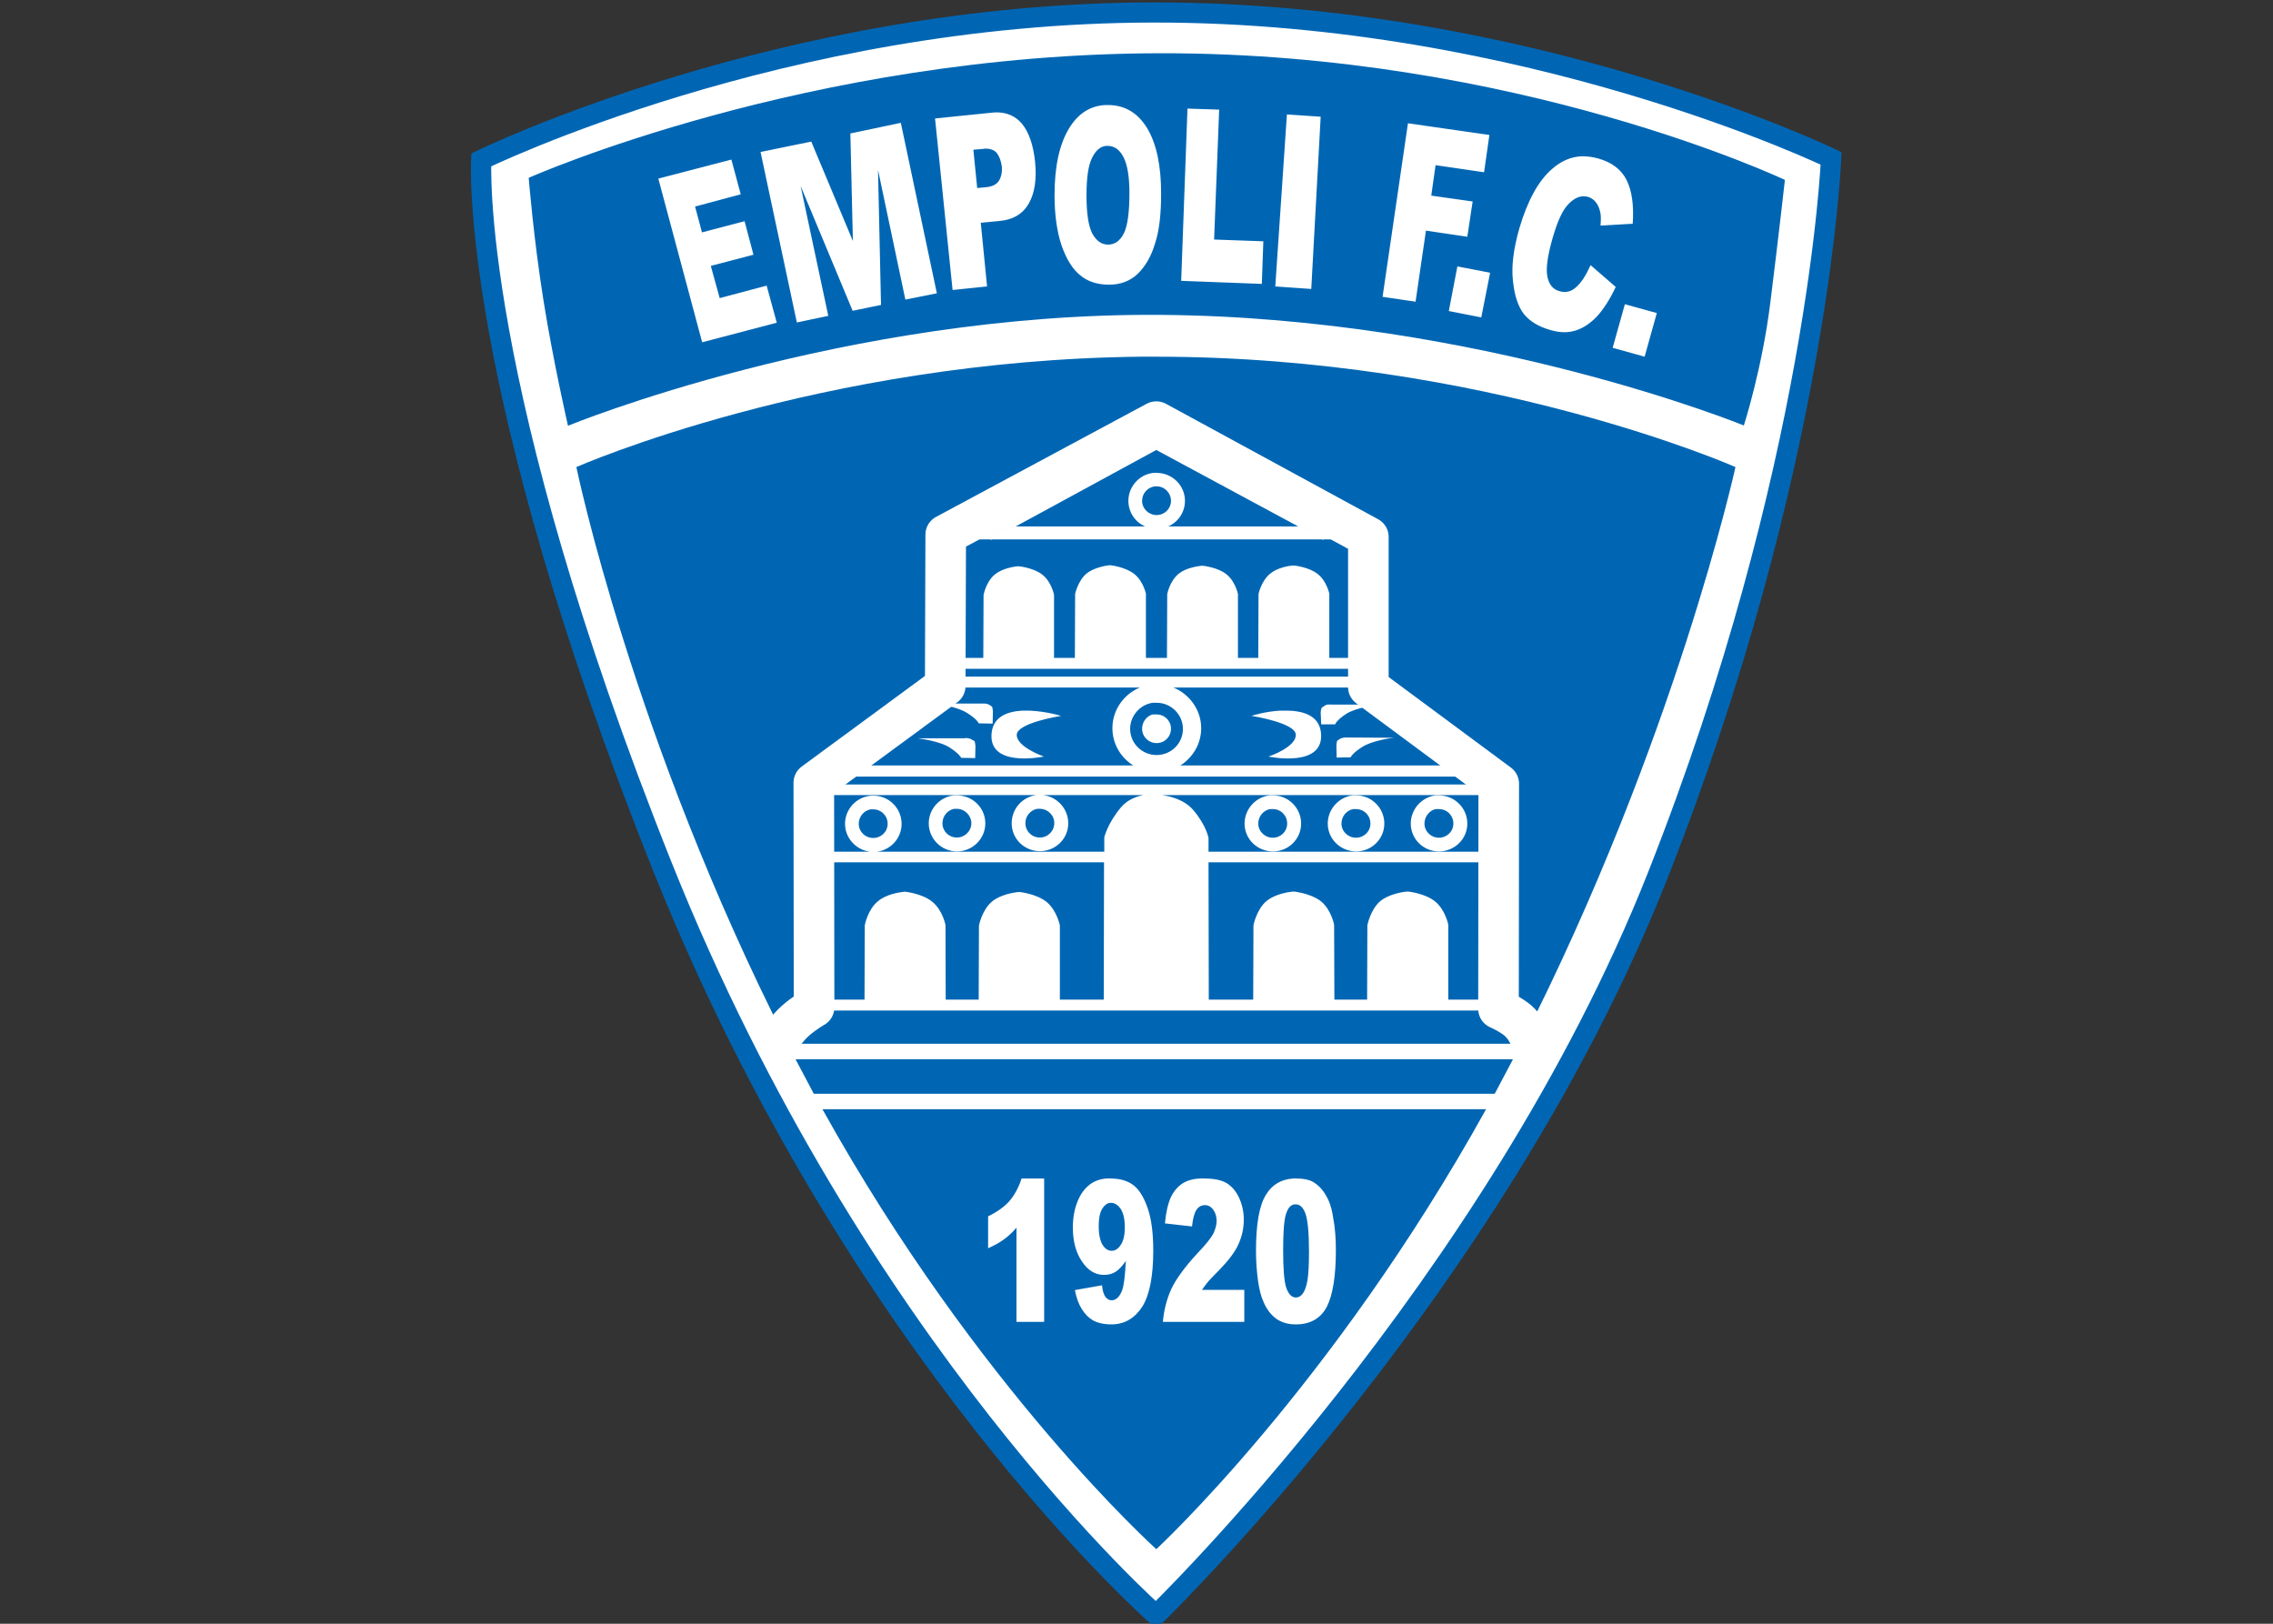 <?xml version="1.0" encoding="UTF-8"?>
<svg xmlns="http://www.w3.org/2000/svg" xmlns:xlink="http://www.w3.org/1999/xlink" width="35pt" height="25pt" viewBox="0 0 35 25" version="1.1">
<rect x="0" y="0" width="35" height="25" fill="#333333" stroke="none"/>
<g id="surface1">
<path style="fill-rule:nonzero;fill:rgb(100%,100%,100%);fill-opacity:1;stroke-width:2.5;stroke-linecap:round;stroke-linejoin:miter;stroke:rgb(0%,40%,70.588%);stroke-opacity:1;stroke-miterlimit:4;" d="M 310.886 351.98 C 310.886 351.98 273.948 319.25 250.073 259.06 C 226.167 198.713 227.761 171.316 227.761 171.316 C 227.761 171.316 264.761 153.042 310.573 153.01 C 356.792 152.947 394.042 171.127 394.042 171.127 C 394.042 171.127 392.511 209.633 372.636 260.291 C 352.604 311.296 310.886 351.98 310.886 351.98 Z M 310.886 351.98 " transform="matrix(0.125,0,0,0.124,-21.06,-18.781)"/>
<path style=" stroke:none;fill-rule:nonzero;fill:rgb(0%,40%,70.196%);fill-opacity:1;" d="M 17.875 0.82 C 12.438 0.824 8.141 2.738 8.141 2.738 C 8.141 2.738 8.215 3.664 8.367 4.617 C 8.52 5.574 8.746 6.555 8.746 6.555 C 8.746 6.555 12.996 4.809 17.879 4.848 C 22.781 4.887 26.852 6.551 26.852 6.551 C 26.852 6.551 27.137 5.668 27.262 4.641 C 27.391 3.609 27.484 2.77 27.484 2.77 C 27.484 2.77 23.359 0.812 17.875 0.82 Z M 17.023 1.617 C 17.027 1.617 17.035 1.621 17.039 1.617 C 17.047 1.617 17.051 1.617 17.059 1.617 C 17.32 1.617 17.523 1.738 17.668 1.98 C 17.809 2.219 17.879 2.551 17.879 2.98 C 17.879 3.293 17.852 3.551 17.785 3.75 C 17.727 3.949 17.633 4.105 17.516 4.219 C 17.398 4.328 17.254 4.383 17.078 4.383 C 16.898 4.383 16.75 4.336 16.633 4.238 C 16.516 4.145 16.422 3.992 16.348 3.785 C 16.277 3.574 16.238 3.316 16.238 3.004 C 16.238 2.566 16.312 2.227 16.457 1.984 C 16.594 1.754 16.781 1.629 17.023 1.617 Z M 18.285 1.672 L 18.773 1.688 L 18.695 3.688 L 19.453 3.715 L 19.43 4.371 L 18.188 4.324 Z M 15.328 1.73 C 15.5 1.727 15.633 1.785 15.734 1.902 C 15.844 2.035 15.91 2.23 15.938 2.488 C 15.965 2.754 15.934 2.969 15.844 3.129 C 15.754 3.289 15.605 3.383 15.391 3.402 L 15.102 3.43 L 15.199 4.41 L 14.668 4.465 L 14.398 1.824 L 15.281 1.734 C 15.297 1.734 15.312 1.73 15.328 1.73 Z M 19.816 1.762 L 20.336 1.797 L 20.191 4.449 L 19.637 4.41 Z M 13.871 1.891 L 14.426 4.516 L 13.941 4.613 L 13.52 2.617 L 13.566 4.695 L 13.129 4.785 L 12.328 2.863 L 12.754 4.863 L 12.27 4.965 L 11.711 2.34 L 12.492 2.18 L 13.133 3.711 L 13.094 2.055 Z M 21.68 1.898 L 22.934 2.078 L 22.852 2.652 L 22.105 2.543 L 22.039 3.012 L 22.676 3.102 L 22.594 3.645 L 21.957 3.551 L 21.797 4.645 L 21.289 4.57 Z M 17.039 2.246 C 16.949 2.25 16.875 2.312 16.82 2.422 C 16.758 2.539 16.73 2.734 16.73 3.008 C 16.73 3.277 16.758 3.469 16.816 3.59 C 16.879 3.707 16.961 3.766 17.062 3.766 C 17.168 3.766 17.246 3.707 17.305 3.594 C 17.363 3.477 17.391 3.27 17.391 2.969 C 17.391 2.719 17.359 2.535 17.301 2.422 C 17.242 2.305 17.16 2.246 17.055 2.246 C 17.055 2.246 17.051 2.246 17.051 2.246 C 17.047 2.246 17.043 2.242 17.039 2.246 Z M 15.156 2.289 C 15.152 2.289 15.145 2.293 15.137 2.293 L 14.988 2.305 L 15.047 2.895 L 15.176 2.883 C 15.277 2.875 15.348 2.84 15.383 2.781 C 15.418 2.723 15.434 2.648 15.426 2.562 C 15.414 2.48 15.391 2.414 15.352 2.359 C 15.312 2.309 15.246 2.285 15.16 2.289 C 15.16 2.289 15.16 2.289 15.156 2.289 Z M 24.359 2.406 C 24.359 2.406 24.359 2.406 24.363 2.406 C 24.363 2.406 24.367 2.406 24.371 2.406 C 24.449 2.406 24.531 2.418 24.613 2.441 C 24.82 2.5 24.965 2.609 25.047 2.773 C 25.129 2.938 25.16 3.16 25.141 3.445 L 24.645 3.473 C 24.652 3.391 24.652 3.328 24.645 3.289 C 24.633 3.223 24.613 3.164 24.578 3.121 C 24.547 3.078 24.504 3.047 24.453 3.031 C 24.34 3 24.23 3.047 24.125 3.172 C 24.047 3.266 23.977 3.426 23.91 3.656 C 23.828 3.938 23.801 4.141 23.828 4.262 C 23.852 4.383 23.914 4.457 24.016 4.484 C 24.113 4.512 24.199 4.488 24.273 4.418 C 24.352 4.348 24.422 4.238 24.492 4.082 L 24.879 4.418 C 24.793 4.602 24.699 4.75 24.598 4.863 C 24.496 4.973 24.387 5.047 24.27 5.086 C 24.156 5.125 24.023 5.125 23.875 5.082 C 23.695 5.031 23.559 4.949 23.469 4.84 C 23.379 4.727 23.32 4.555 23.297 4.328 C 23.27 4.102 23.305 3.832 23.395 3.516 C 23.52 3.094 23.684 2.789 23.895 2.605 C 24.035 2.48 24.188 2.414 24.352 2.406 C 24.352 2.406 24.355 2.406 24.355 2.406 C 24.355 2.406 24.359 2.406 24.359 2.406 Z M 11.262 2.457 L 11.406 2.992 L 10.703 3.18 L 10.809 3.578 L 11.465 3.406 L 11.602 3.922 L 10.945 4.094 L 11.082 4.59 L 11.805 4.398 L 11.961 4.969 L 10.812 5.27 L 10.137 2.75 Z M 22.441 4.102 L 22.945 4.199 L 22.809 4.887 L 22.309 4.789 Z M 25.02 4.684 L 25.512 4.82 L 25.324 5.492 L 24.832 5.355 Z M 25.02 4.684 "/>
<path style=" stroke:none;fill-rule:nonzero;fill:rgb(0%,40%,70.196%);fill-opacity:1;" d="M 17.566 5.492 C 12.613 5.543 8.875 7.191 8.875 7.191 C 8.875 7.191 9.738 11.379 12.129 16.07 L 23.422 16.07 C 25.801 11.402 26.723 7.191 26.723 7.191 C 26.723 7.191 22.875 5.492 17.805 5.492 C 17.746 5.492 17.684 5.492 17.625 5.492 C 17.605 5.492 17.586 5.492 17.566 5.492 Z M 17.758 7.281 C 17.758 7.281 17.762 7.281 17.762 7.281 C 17.762 7.281 17.766 7.281 17.766 7.281 C 17.77 7.281 17.77 7.281 17.773 7.281 C 17.773 7.281 17.777 7.281 17.777 7.281 C 17.781 7.281 17.781 7.281 17.781 7.281 C 17.793 7.277 17.801 7.281 17.809 7.281 C 18.051 7.281 18.246 7.473 18.246 7.711 C 18.246 7.887 18.141 8.039 17.988 8.105 L 21.082 8.105 L 21.082 8.305 L 14.625 8.305 L 14.625 8.105 L 17.633 8.105 C 17.48 8.039 17.375 7.887 17.375 7.711 C 17.375 7.492 17.543 7.305 17.758 7.281 Z M 17.793 7.488 C 17.676 7.496 17.586 7.594 17.586 7.711 C 17.586 7.832 17.688 7.93 17.809 7.93 C 17.934 7.93 18.031 7.832 18.031 7.711 C 18.031 7.59 17.934 7.488 17.809 7.488 C 17.805 7.488 17.801 7.488 17.797 7.488 C 17.797 7.488 17.797 7.488 17.793 7.488 Z M 17.078 8.703 C 17.078 8.703 17.082 8.703 17.082 8.703 C 17.082 8.703 17.086 8.703 17.086 8.703 C 17.086 8.703 17.086 8.703 17.09 8.703 C 17.09 8.703 17.094 8.703 17.094 8.703 C 17.098 8.703 17.098 8.703 17.102 8.703 C 17.102 8.703 17.336 8.73 17.469 8.84 C 17.605 8.949 17.645 9.141 17.645 9.141 L 17.645 10.129 L 17.969 10.129 L 17.973 9.148 C 17.973 9.148 18.012 8.941 18.152 8.832 C 18.258 8.746 18.43 8.719 18.496 8.711 C 18.496 8.711 18.5 8.711 18.5 8.711 C 18.5 8.711 18.5 8.711 18.504 8.711 C 18.504 8.711 18.504 8.711 18.508 8.711 C 18.508 8.711 18.512 8.711 18.512 8.711 C 18.516 8.711 18.52 8.711 18.52 8.711 C 18.52 8.711 18.523 8.711 18.523 8.711 C 18.523 8.711 18.754 8.734 18.887 8.844 C 19.023 8.953 19.062 9.145 19.062 9.145 L 19.062 10.129 L 19.375 10.129 L 19.379 9.145 C 19.379 9.145 19.422 8.941 19.559 8.832 C 19.672 8.738 19.848 8.711 19.906 8.707 C 19.906 8.707 19.91 8.707 19.91 8.707 C 19.91 8.707 19.91 8.707 19.914 8.707 C 19.914 8.707 19.918 8.707 19.918 8.707 C 19.918 8.707 19.922 8.707 19.922 8.707 C 19.922 8.707 19.926 8.707 19.926 8.707 C 19.926 8.707 20.16 8.73 20.293 8.84 C 20.43 8.949 20.469 9.141 20.469 9.141 L 20.469 10.129 L 21.039 10.129 L 21.039 10.297 L 14.547 10.297 L 14.547 10.129 L 15.141 10.129 L 15.145 9.16 C 15.145 9.16 15.184 8.953 15.32 8.844 C 15.43 8.754 15.598 8.727 15.664 8.719 C 15.664 8.719 15.668 8.719 15.668 8.719 C 15.668 8.719 15.668 8.719 15.672 8.719 C 15.672 8.719 15.676 8.719 15.676 8.719 C 15.676 8.719 15.68 8.719 15.68 8.719 C 15.68 8.719 15.68 8.719 15.684 8.719 C 15.684 8.719 15.688 8.719 15.688 8.719 C 15.688 8.719 15.691 8.719 15.691 8.719 C 15.691 8.719 15.922 8.742 16.055 8.852 C 16.191 8.961 16.23 9.156 16.23 9.156 L 16.23 10.129 L 16.551 10.129 L 16.555 9.145 C 16.555 9.145 16.598 8.938 16.734 8.828 C 16.844 8.742 17.012 8.711 17.078 8.703 Z M 14.492 10.418 L 21.125 10.418 L 21.125 10.586 L 18.07 10.586 C 18.316 10.688 18.496 10.93 18.496 11.211 C 18.496 11.453 18.367 11.664 18.176 11.785 L 22.887 11.785 L 22.887 11.957 L 12.703 11.957 L 12.703 11.785 L 17.449 11.785 C 17.258 11.664 17.129 11.453 17.129 11.211 C 17.129 10.93 17.305 10.688 17.551 10.586 L 14.492 10.586 Z M 17.75 10.82 C 17.555 10.848 17.402 11.02 17.402 11.223 C 17.402 11.445 17.586 11.625 17.809 11.625 C 18.035 11.625 18.215 11.445 18.215 11.223 C 18.215 11.004 18.035 10.82 17.809 10.82 C 17.801 10.82 17.797 10.82 17.789 10.82 C 17.785 10.82 17.781 10.82 17.777 10.82 C 17.777 10.82 17.773 10.82 17.773 10.82 C 17.77 10.82 17.77 10.82 17.766 10.82 C 17.766 10.82 17.762 10.82 17.762 10.82 C 17.762 10.82 17.758 10.82 17.758 10.82 C 17.754 10.82 17.754 10.82 17.75 10.82 Z M 15.133 10.832 C 15.141 10.832 15.199 10.828 15.238 10.855 C 15.254 10.867 15.266 10.871 15.273 10.879 C 15.273 10.879 15.277 10.883 15.277 10.883 C 15.281 10.891 15.285 10.91 15.289 10.949 L 15.285 11.141 L 15.07 11.137 C 15.066 11.125 15.035 11.066 14.891 10.977 C 14.746 10.883 14.453 10.84 14.402 10.832 Z M 20.438 10.848 C 20.438 10.848 20.441 10.848 20.441 10.848 C 20.441 10.848 20.445 10.848 20.445 10.848 C 20.445 10.848 20.449 10.848 20.449 10.848 C 20.449 10.848 20.453 10.848 20.453 10.848 C 20.453 10.848 20.457 10.848 20.457 10.848 C 20.461 10.848 20.461 10.848 20.461 10.848 C 20.461 10.848 20.465 10.848 20.465 10.848 C 20.465 10.848 20.469 10.848 20.469 10.848 C 20.484 10.844 20.496 10.848 20.496 10.848 L 21.227 10.848 C 21.172 10.855 20.879 10.898 20.734 10.988 C 20.59 11.082 20.562 11.141 20.559 11.152 L 20.344 11.152 L 20.336 10.965 C 20.34 10.926 20.344 10.91 20.352 10.898 C 20.352 10.898 20.352 10.895 20.352 10.895 C 20.352 10.895 20.352 10.895 20.355 10.895 C 20.355 10.895 20.355 10.891 20.355 10.891 C 20.355 10.891 20.355 10.891 20.359 10.891 C 20.363 10.887 20.375 10.883 20.391 10.871 C 20.391 10.871 20.391 10.867 20.395 10.867 C 20.406 10.859 20.422 10.852 20.438 10.848 Z M 15.75 10.941 C 15.75 10.941 15.754 10.941 15.754 10.941 C 15.758 10.941 15.762 10.941 15.766 10.941 C 16.031 10.934 16.309 11.012 16.34 11.023 C 16.301 11.027 15.664 11.133 15.656 11.312 C 15.652 11.492 16.031 11.633 16.074 11.648 C 16 11.664 15.207 11.809 15.27 11.277 C 15.301 11.031 15.516 10.953 15.746 10.941 C 15.746 10.941 15.746 10.941 15.75 10.941 Z M 19.719 10.941 C 19.719 10.941 19.723 10.941 19.727 10.941 C 19.73 10.941 19.734 10.941 19.738 10.941 C 19.742 10.941 19.746 10.941 19.75 10.941 C 19.754 10.941 19.758 10.941 19.762 10.941 C 19.77 10.941 19.777 10.941 19.785 10.941 C 20.043 10.938 20.309 11.004 20.34 11.277 C 20.402 11.816 19.582 11.66 19.531 11.648 C 19.562 11.641 19.961 11.496 19.953 11.312 C 19.949 11.133 19.309 11.027 19.27 11.023 C 19.285 11.016 19.488 10.953 19.719 10.941 Z M 17.746 11 C 17.75 11 17.75 11 17.75 11 C 17.75 11 17.754 11 17.754 11 C 17.758 11 17.758 11 17.758 11 C 17.758 11 17.762 11 17.762 11 C 17.766 11 17.766 11 17.766 11 C 17.766 11 17.77 11 17.77 11 C 17.773 11 17.773 11 17.773 11 C 17.773 11 17.777 11 17.777 11 C 17.781 11 17.781 11 17.781 11 C 17.785 11 17.785 11 17.785 11 C 17.785 11 17.789 11 17.789 11 C 17.789 11 17.793 11 17.793 11 C 17.797 11 17.801 11 17.805 11 C 17.809 11 17.809 11 17.809 11 C 17.934 11 18.031 11.098 18.031 11.219 C 18.031 11.344 17.934 11.441 17.809 11.441 C 17.688 11.441 17.586 11.344 17.586 11.219 C 17.586 11.121 17.652 11.027 17.746 11 Z M 20.707 11.355 C 20.707 11.355 20.711 11.355 20.711 11.355 C 20.715 11.355 20.715 11.355 20.715 11.355 C 20.715 11.355 20.719 11.355 20.719 11.355 C 20.727 11.355 20.734 11.355 20.738 11.355 L 21.465 11.359 C 21.414 11.363 21.121 11.406 20.977 11.5 C 20.828 11.594 20.801 11.652 20.797 11.66 L 20.582 11.664 L 20.578 11.477 C 20.582 11.434 20.586 11.414 20.59 11.406 C 20.594 11.406 20.594 11.406 20.594 11.402 C 20.598 11.402 20.598 11.402 20.598 11.402 C 20.598 11.398 20.598 11.398 20.598 11.398 C 20.605 11.395 20.613 11.391 20.629 11.379 C 20.652 11.363 20.68 11.359 20.703 11.355 C 20.703 11.355 20.703 11.355 20.707 11.355 Z M 14.863 11.363 C 14.879 11.363 14.934 11.363 14.969 11.391 C 14.984 11.398 14.992 11.402 15 11.406 C 15 11.41 15.004 11.41 15.004 11.41 C 15.004 11.41 15.008 11.414 15.008 11.414 C 15.008 11.414 15.008 11.418 15.008 11.418 C 15.012 11.426 15.016 11.445 15.02 11.484 L 15.016 11.672 L 14.801 11.668 C 14.797 11.66 14.766 11.602 14.621 11.508 C 14.477 11.414 14.184 11.375 14.133 11.367 L 14.863 11.367 C 14.863 11.367 14.863 11.363 14.863 11.363 Z M 12.43 12.078 L 23.184 12.078 L 23.184 12.242 L 17.895 12.242 C 18.012 12.258 18.238 12.309 18.379 12.477 C 18.578 12.715 18.609 12.902 18.609 12.902 L 18.609 13.113 L 23.18 13.113 L 23.18 13.277 L 18.609 13.277 L 18.613 15.391 L 19.297 15.391 L 19.301 14.246 C 19.301 14.246 19.348 14 19.504 13.871 C 19.633 13.766 19.836 13.734 19.906 13.727 C 19.906 13.727 19.91 13.727 19.91 13.727 C 19.91 13.727 19.914 13.727 19.914 13.727 C 19.914 13.727 19.914 13.727 19.918 13.727 C 19.918 13.727 19.922 13.727 19.922 13.727 C 19.922 13.727 19.926 13.727 19.926 13.727 C 19.926 13.727 20.191 13.754 20.348 13.883 C 20.5 14.012 20.543 14.238 20.543 14.238 L 20.547 15.391 L 21.051 15.391 L 21.055 14.246 C 21.055 14.246 21.102 14 21.258 13.871 C 21.387 13.766 21.594 13.734 21.66 13.727 C 21.664 13.727 21.664 13.727 21.664 13.727 C 21.664 13.727 21.668 13.727 21.668 13.727 C 21.668 13.727 21.672 13.727 21.672 13.727 C 21.672 13.727 21.676 13.727 21.676 13.727 C 21.676 13.727 21.676 13.727 21.68 13.727 C 21.684 13.727 21.684 13.727 21.684 13.727 C 21.684 13.727 21.949 13.754 22.102 13.883 C 22.258 14.012 22.301 14.238 22.301 14.238 L 22.301 15.391 L 23.184 15.391 L 23.184 15.559 L 12.426 15.559 L 12.426 15.391 L 13.312 15.391 L 13.316 14.246 C 13.316 14.246 13.359 14.004 13.52 13.875 C 13.648 13.766 13.852 13.738 13.922 13.73 C 13.922 13.73 13.926 13.73 13.926 13.73 C 13.926 13.73 13.93 13.73 13.93 13.73 C 13.93 13.73 13.93 13.73 13.934 13.73 C 13.934 13.73 13.938 13.73 13.938 13.73 C 13.938 13.73 13.941 13.73 13.941 13.73 C 13.941 13.73 14.207 13.758 14.359 13.887 C 14.516 14.016 14.559 14.242 14.559 14.242 L 14.562 15.391 L 15.07 15.391 L 15.074 14.25 C 15.074 14.25 15.121 14.008 15.277 13.879 C 15.406 13.773 15.609 13.742 15.68 13.734 C 15.68 13.734 15.684 13.734 15.684 13.734 C 15.684 13.734 15.684 13.734 15.688 13.734 C 15.688 13.734 15.688 13.734 15.691 13.734 C 15.695 13.734 15.699 13.734 15.699 13.734 C 15.699 13.734 15.703 13.734 15.703 13.734 C 15.703 13.734 15.965 13.762 16.121 13.891 C 16.273 14.02 16.32 14.246 16.32 14.246 L 16.32 15.391 L 16.996 15.391 L 17 13.277 L 12.43 13.277 L 12.43 13.113 L 13.395 13.113 C 13.18 13.086 13.012 12.902 13.012 12.684 C 13.012 12.453 13.195 12.262 13.426 12.25 C 13.434 12.25 13.441 12.25 13.449 12.25 C 13.688 12.25 13.883 12.445 13.883 12.684 C 13.883 12.902 13.719 13.086 13.504 13.113 L 17.004 13.113 L 17.004 12.891 C 17.004 12.891 17.055 12.676 17.258 12.434 C 17.355 12.316 17.488 12.266 17.602 12.242 L 16.066 12.242 C 16.281 12.27 16.449 12.453 16.449 12.676 C 16.449 12.914 16.254 13.105 16.012 13.105 C 15.773 13.105 15.578 12.914 15.578 12.676 C 15.578 12.453 15.742 12.27 15.957 12.242 L 12.43 12.242 Z M 14.688 12.246 C 14.688 12.246 14.691 12.246 14.691 12.246 C 14.691 12.246 14.695 12.246 14.695 12.246 C 14.695 12.246 14.699 12.246 14.699 12.246 C 14.703 12.246 14.703 12.246 14.703 12.246 C 14.703 12.246 14.707 12.246 14.707 12.246 C 14.711 12.246 14.711 12.246 14.711 12.246 C 14.715 12.246 14.719 12.246 14.723 12.246 C 14.727 12.246 14.73 12.246 14.734 12.246 C 14.977 12.246 15.172 12.438 15.172 12.676 C 15.172 12.914 14.977 13.109 14.734 13.109 C 14.496 13.109 14.301 12.914 14.301 12.676 C 14.301 12.457 14.469 12.27 14.688 12.246 Z M 19.547 12.246 C 19.547 12.246 19.551 12.246 19.551 12.246 C 19.555 12.246 19.555 12.246 19.559 12.246 C 19.559 12.246 19.562 12.246 19.562 12.246 C 19.566 12.246 19.566 12.246 19.566 12.246 C 19.566 12.246 19.57 12.246 19.57 12.246 C 19.57 12.246 19.574 12.246 19.574 12.246 C 19.578 12.246 19.578 12.246 19.582 12.246 C 19.59 12.246 19.594 12.246 19.602 12.246 C 19.84 12.246 20.035 12.441 20.035 12.68 C 20.035 12.918 19.84 13.109 19.602 13.109 C 19.359 13.109 19.164 12.918 19.164 12.68 C 19.164 12.461 19.332 12.273 19.547 12.246 Z M 20.828 12.246 C 20.828 12.246 20.832 12.246 20.832 12.246 C 20.836 12.246 20.836 12.246 20.84 12.246 C 20.84 12.246 20.844 12.246 20.844 12.246 C 20.848 12.246 20.848 12.246 20.848 12.246 C 20.848 12.246 20.852 12.246 20.852 12.246 C 20.852 12.246 20.855 12.246 20.855 12.246 C 20.855 12.246 20.859 12.246 20.859 12.246 C 20.863 12.246 20.871 12.246 20.875 12.246 C 20.879 12.246 20.879 12.246 20.883 12.246 C 21.121 12.246 21.316 12.441 21.316 12.68 C 21.316 12.918 21.121 13.109 20.883 13.109 C 20.641 13.109 20.445 12.918 20.445 12.68 C 20.445 12.461 20.613 12.273 20.828 12.246 Z M 22.105 12.246 C 22.105 12.246 22.109 12.246 22.109 12.246 C 22.109 12.246 22.113 12.246 22.113 12.246 C 22.117 12.246 22.117 12.246 22.121 12.246 C 22.121 12.246 22.125 12.246 22.125 12.246 C 22.129 12.246 22.129 12.246 22.129 12.246 C 22.129 12.246 22.133 12.246 22.133 12.246 C 22.137 12.246 22.137 12.246 22.137 12.246 C 22.145 12.246 22.152 12.246 22.156 12.246 C 22.398 12.246 22.594 12.441 22.594 12.68 C 22.594 12.918 22.398 13.109 22.156 13.109 C 21.918 13.109 21.723 12.918 21.723 12.68 C 21.723 12.461 21.891 12.273 22.105 12.246 Z M 15.969 12.453 C 15.867 12.473 15.789 12.566 15.789 12.672 C 15.789 12.797 15.887 12.895 16.012 12.895 C 16.133 12.895 16.234 12.797 16.234 12.672 C 16.234 12.551 16.133 12.453 16.012 12.453 C 16.004 12.453 16 12.449 15.996 12.453 C 15.992 12.453 15.992 12.453 15.992 12.453 C 15.988 12.453 15.988 12.453 15.988 12.453 C 15.988 12.453 15.984 12.453 15.984 12.453 C 15.984 12.453 15.98 12.453 15.98 12.453 C 15.98 12.453 15.98 12.453 15.977 12.453 C 15.977 12.453 15.973 12.453 15.973 12.453 C 15.973 12.453 15.973 12.453 15.969 12.453 Z M 14.691 12.453 C 14.59 12.473 14.512 12.566 14.512 12.676 C 14.512 12.797 14.609 12.895 14.734 12.895 C 14.855 12.895 14.957 12.797 14.957 12.676 C 14.957 12.555 14.855 12.453 14.734 12.453 C 14.727 12.453 14.723 12.453 14.715 12.453 C 14.715 12.453 14.715 12.453 14.711 12.453 C 14.711 12.453 14.707 12.453 14.707 12.453 C 14.707 12.453 14.707 12.453 14.703 12.453 C 14.703 12.453 14.703 12.453 14.699 12.453 C 14.699 12.453 14.695 12.453 14.695 12.453 C 14.695 12.453 14.695 12.453 14.691 12.453 Z M 19.555 12.457 C 19.453 12.477 19.375 12.57 19.375 12.68 C 19.375 12.801 19.477 12.898 19.598 12.898 C 19.723 12.898 19.82 12.801 19.82 12.68 C 19.82 12.555 19.723 12.457 19.598 12.457 C 19.594 12.457 19.586 12.457 19.582 12.457 C 19.578 12.457 19.578 12.457 19.578 12.457 C 19.578 12.457 19.574 12.457 19.574 12.457 C 19.574 12.457 19.57 12.457 19.57 12.457 C 19.57 12.457 19.566 12.457 19.566 12.457 C 19.566 12.457 19.562 12.457 19.562 12.457 C 19.562 12.457 19.559 12.457 19.559 12.457 C 19.559 12.457 19.555 12.457 19.555 12.457 Z M 20.836 12.457 C 20.734 12.477 20.656 12.57 20.656 12.68 C 20.656 12.801 20.758 12.898 20.879 12.898 C 21.004 12.898 21.102 12.801 21.102 12.68 C 21.102 12.555 21.004 12.457 20.879 12.457 C 20.875 12.457 20.871 12.457 20.863 12.457 C 20.863 12.457 20.859 12.457 20.859 12.457 C 20.859 12.457 20.855 12.457 20.855 12.457 C 20.855 12.457 20.852 12.457 20.852 12.457 C 20.852 12.457 20.848 12.457 20.848 12.457 C 20.848 12.457 20.844 12.457 20.844 12.457 C 20.844 12.457 20.84 12.457 20.84 12.457 C 20.84 12.457 20.836 12.457 20.836 12.457 Z M 22.105 12.457 C 22.008 12.48 21.934 12.574 21.934 12.68 C 21.934 12.801 22.035 12.898 22.156 12.898 C 22.281 12.898 22.379 12.801 22.379 12.68 C 22.379 12.555 22.281 12.457 22.156 12.457 C 22.152 12.457 22.145 12.457 22.141 12.457 C 22.141 12.457 22.141 12.457 22.137 12.457 C 22.137 12.457 22.133 12.457 22.133 12.457 C 22.133 12.457 22.133 12.457 22.129 12.457 C 22.129 12.457 22.129 12.457 22.125 12.457 C 22.125 12.457 22.121 12.457 22.121 12.457 C 22.121 12.457 22.121 12.457 22.117 12.457 C 22.117 12.457 22.113 12.457 22.113 12.457 C 22.113 12.457 22.113 12.457 22.109 12.457 C 22.109 12.457 22.105 12.457 22.105 12.457 Z M 13.406 12.461 C 13.301 12.48 13.223 12.574 13.223 12.684 C 13.223 12.805 13.324 12.902 13.445 12.902 C 13.57 12.902 13.668 12.805 13.668 12.684 C 13.668 12.559 13.57 12.461 13.445 12.461 C 13.441 12.461 13.438 12.461 13.43 12.461 C 13.43 12.461 13.426 12.461 13.426 12.461 C 13.426 12.461 13.422 12.461 13.422 12.461 C 13.422 12.461 13.418 12.461 13.418 12.461 C 13.418 12.461 13.414 12.461 13.414 12.461 C 13.414 12.461 13.414 12.461 13.41 12.461 C 13.41 12.461 13.406 12.461 13.406 12.461 Z M 12.25 16.309 C 12.344 16.488 12.438 16.664 12.531 16.84 L 23.016 16.84 C 23.105 16.672 23.195 16.504 23.285 16.332 C 23.289 16.324 23.293 16.316 23.297 16.309 Z M 12.664 17.078 C 15.059 21.387 17.805 23.852 17.805 23.852 C 17.805 23.852 20.512 21.352 22.883 17.078 Z M 15.73 18.145 L 16.078 18.145 L 16.078 20.352 L 15.652 20.352 L 15.652 18.902 C 15.586 18.98 15.52 19.039 15.453 19.086 C 15.391 19.133 15.309 19.176 15.215 19.219 L 15.215 18.727 C 15.355 18.66 15.469 18.578 15.547 18.488 C 15.625 18.395 15.688 18.277 15.73 18.145 Z M 17.047 18.145 C 17.051 18.141 17.055 18.145 17.059 18.145 C 17.062 18.141 17.066 18.145 17.07 18.145 C 17.078 18.141 17.09 18.145 17.098 18.145 C 17.25 18.145 17.367 18.18 17.461 18.254 C 17.551 18.328 17.621 18.449 17.676 18.613 C 17.73 18.773 17.758 18.988 17.758 19.254 C 17.758 19.645 17.703 19.934 17.59 20.117 C 17.473 20.297 17.316 20.391 17.113 20.391 C 16.992 20.391 16.898 20.367 16.828 20.328 C 16.762 20.289 16.703 20.23 16.656 20.152 C 16.609 20.078 16.574 19.98 16.551 19.863 L 16.969 19.789 C 16.977 19.875 16.996 19.934 17.023 19.969 C 17.047 20 17.078 20.02 17.117 20.02 C 17.184 20.02 17.238 19.969 17.277 19.871 C 17.305 19.801 17.324 19.648 17.336 19.414 C 17.285 19.488 17.234 19.543 17.184 19.578 C 17.129 19.613 17.07 19.629 17 19.629 C 16.863 19.629 16.75 19.559 16.66 19.422 C 16.566 19.285 16.52 19.109 16.52 18.898 C 16.52 18.754 16.543 18.621 16.59 18.504 C 16.637 18.383 16.703 18.297 16.785 18.234 C 16.855 18.184 16.945 18.148 17.047 18.145 Z M 18.488 18.145 C 18.492 18.141 18.496 18.145 18.5 18.145 C 18.504 18.145 18.508 18.145 18.512 18.145 C 18.523 18.141 18.531 18.145 18.543 18.145 C 18.691 18.145 18.805 18.168 18.887 18.215 C 18.969 18.266 19.031 18.34 19.078 18.438 C 19.125 18.539 19.152 18.652 19.152 18.777 C 19.152 18.91 19.125 19.035 19.07 19.156 C 19.016 19.277 18.918 19.406 18.777 19.551 C 18.691 19.637 18.637 19.695 18.605 19.73 C 18.578 19.762 18.547 19.805 18.508 19.859 L 19.16 19.859 L 19.16 20.352 L 17.906 20.352 C 17.922 20.172 17.965 20.004 18.035 19.848 C 18.109 19.691 18.246 19.504 18.445 19.289 C 18.57 19.16 18.648 19.059 18.684 18.992 C 18.715 18.922 18.734 18.859 18.734 18.797 C 18.734 18.73 18.715 18.672 18.684 18.629 C 18.648 18.578 18.605 18.555 18.555 18.555 C 18.5 18.555 18.457 18.578 18.422 18.629 C 18.391 18.676 18.367 18.762 18.355 18.883 L 17.938 18.836 C 17.953 18.668 17.984 18.535 18.027 18.438 C 18.07 18.344 18.133 18.27 18.211 18.219 C 18.281 18.176 18.371 18.148 18.488 18.145 Z M 19.914 18.145 C 19.918 18.141 19.922 18.145 19.922 18.145 C 19.93 18.141 19.934 18.145 19.938 18.145 C 19.945 18.141 19.957 18.145 19.965 18.145 C 20.066 18.145 20.148 18.16 20.215 18.195 C 20.281 18.234 20.332 18.281 20.375 18.34 C 20.414 18.395 20.449 18.457 20.473 18.52 C 20.496 18.586 20.516 18.66 20.527 18.742 C 20.559 18.906 20.57 19.074 20.57 19.25 C 20.57 19.645 20.523 19.934 20.434 20.113 C 20.34 20.297 20.18 20.391 19.953 20.391 C 19.828 20.391 19.727 20.359 19.648 20.301 C 19.57 20.242 19.504 20.16 19.457 20.047 C 19.418 19.965 19.391 19.855 19.371 19.719 C 19.352 19.578 19.34 19.426 19.34 19.258 C 19.34 18.844 19.391 18.555 19.496 18.391 C 19.59 18.238 19.73 18.156 19.914 18.145 Z M 17.086 18.52 C 17.043 18.527 17.004 18.559 16.973 18.609 C 16.934 18.672 16.918 18.762 16.918 18.879 C 16.918 19.004 16.938 19.094 16.973 19.16 C 17.012 19.223 17.059 19.258 17.117 19.258 C 17.176 19.258 17.223 19.223 17.262 19.16 C 17.301 19.098 17.32 19.012 17.32 18.895 C 17.32 18.777 17.301 18.688 17.262 18.621 C 17.219 18.555 17.168 18.52 17.109 18.52 C 17.105 18.52 17.102 18.52 17.094 18.52 C 17.094 18.52 17.09 18.52 17.09 18.52 C 17.09 18.52 17.09 18.52 17.086 18.52 Z M 19.934 18.543 C 19.871 18.551 19.828 18.605 19.801 18.695 C 19.77 18.797 19.758 18.984 19.758 19.258 C 19.758 19.535 19.773 19.723 19.805 19.824 C 19.84 19.926 19.891 19.977 19.953 19.977 C 19.996 19.977 20.031 19.957 20.062 19.914 C 20.094 19.871 20.117 19.801 20.133 19.711 C 20.148 19.617 20.156 19.473 20.156 19.273 C 20.156 18.984 20.137 18.793 20.105 18.695 C 20.07 18.594 20.02 18.543 19.953 18.543 C 19.949 18.543 19.945 18.543 19.941 18.543 C 19.941 18.543 19.938 18.543 19.938 18.543 C 19.938 18.543 19.934 18.543 19.934 18.543 Z M 19.934 18.543 "/>
<path style="fill:none;stroke-width:2;stroke-linecap:butt;stroke-linejoin:miter;stroke:rgb(99.608%,99.608%,99.608%);stroke-opacity:1;stroke-miterlimit:4;" d="M 290.073 217.618 L 310.917 206.193 L 331.948 217.618 " transform="matrix(0.125,0,0,0.124,-21.06,-18.781)"/>
<path style="fill:none;stroke-width:5;stroke-linecap:round;stroke-linejoin:round;stroke:rgb(100%,100%,100%);stroke-opacity:1;stroke-miterlimit:4;" d="M 264.761 280.175 C 264.761 280.175 265.448 279.134 266.448 278.218 C 267.448 277.303 268.761 276.546 268.761 276.546 L 268.729 248.644 L 284.917 236.651 L 284.979 217.839 L 310.917 203.794 L 337.042 218.123 L 337.042 236.777 L 353.104 248.771 L 353.073 276.735 C 353.073 276.735 354.511 277.366 355.479 278.187 C 356.448 279.039 356.917 280.238 356.917 280.238 " transform="matrix(0.125,0,0,0.124,-21.06,-18.781)"/>
</g>
</svg>
